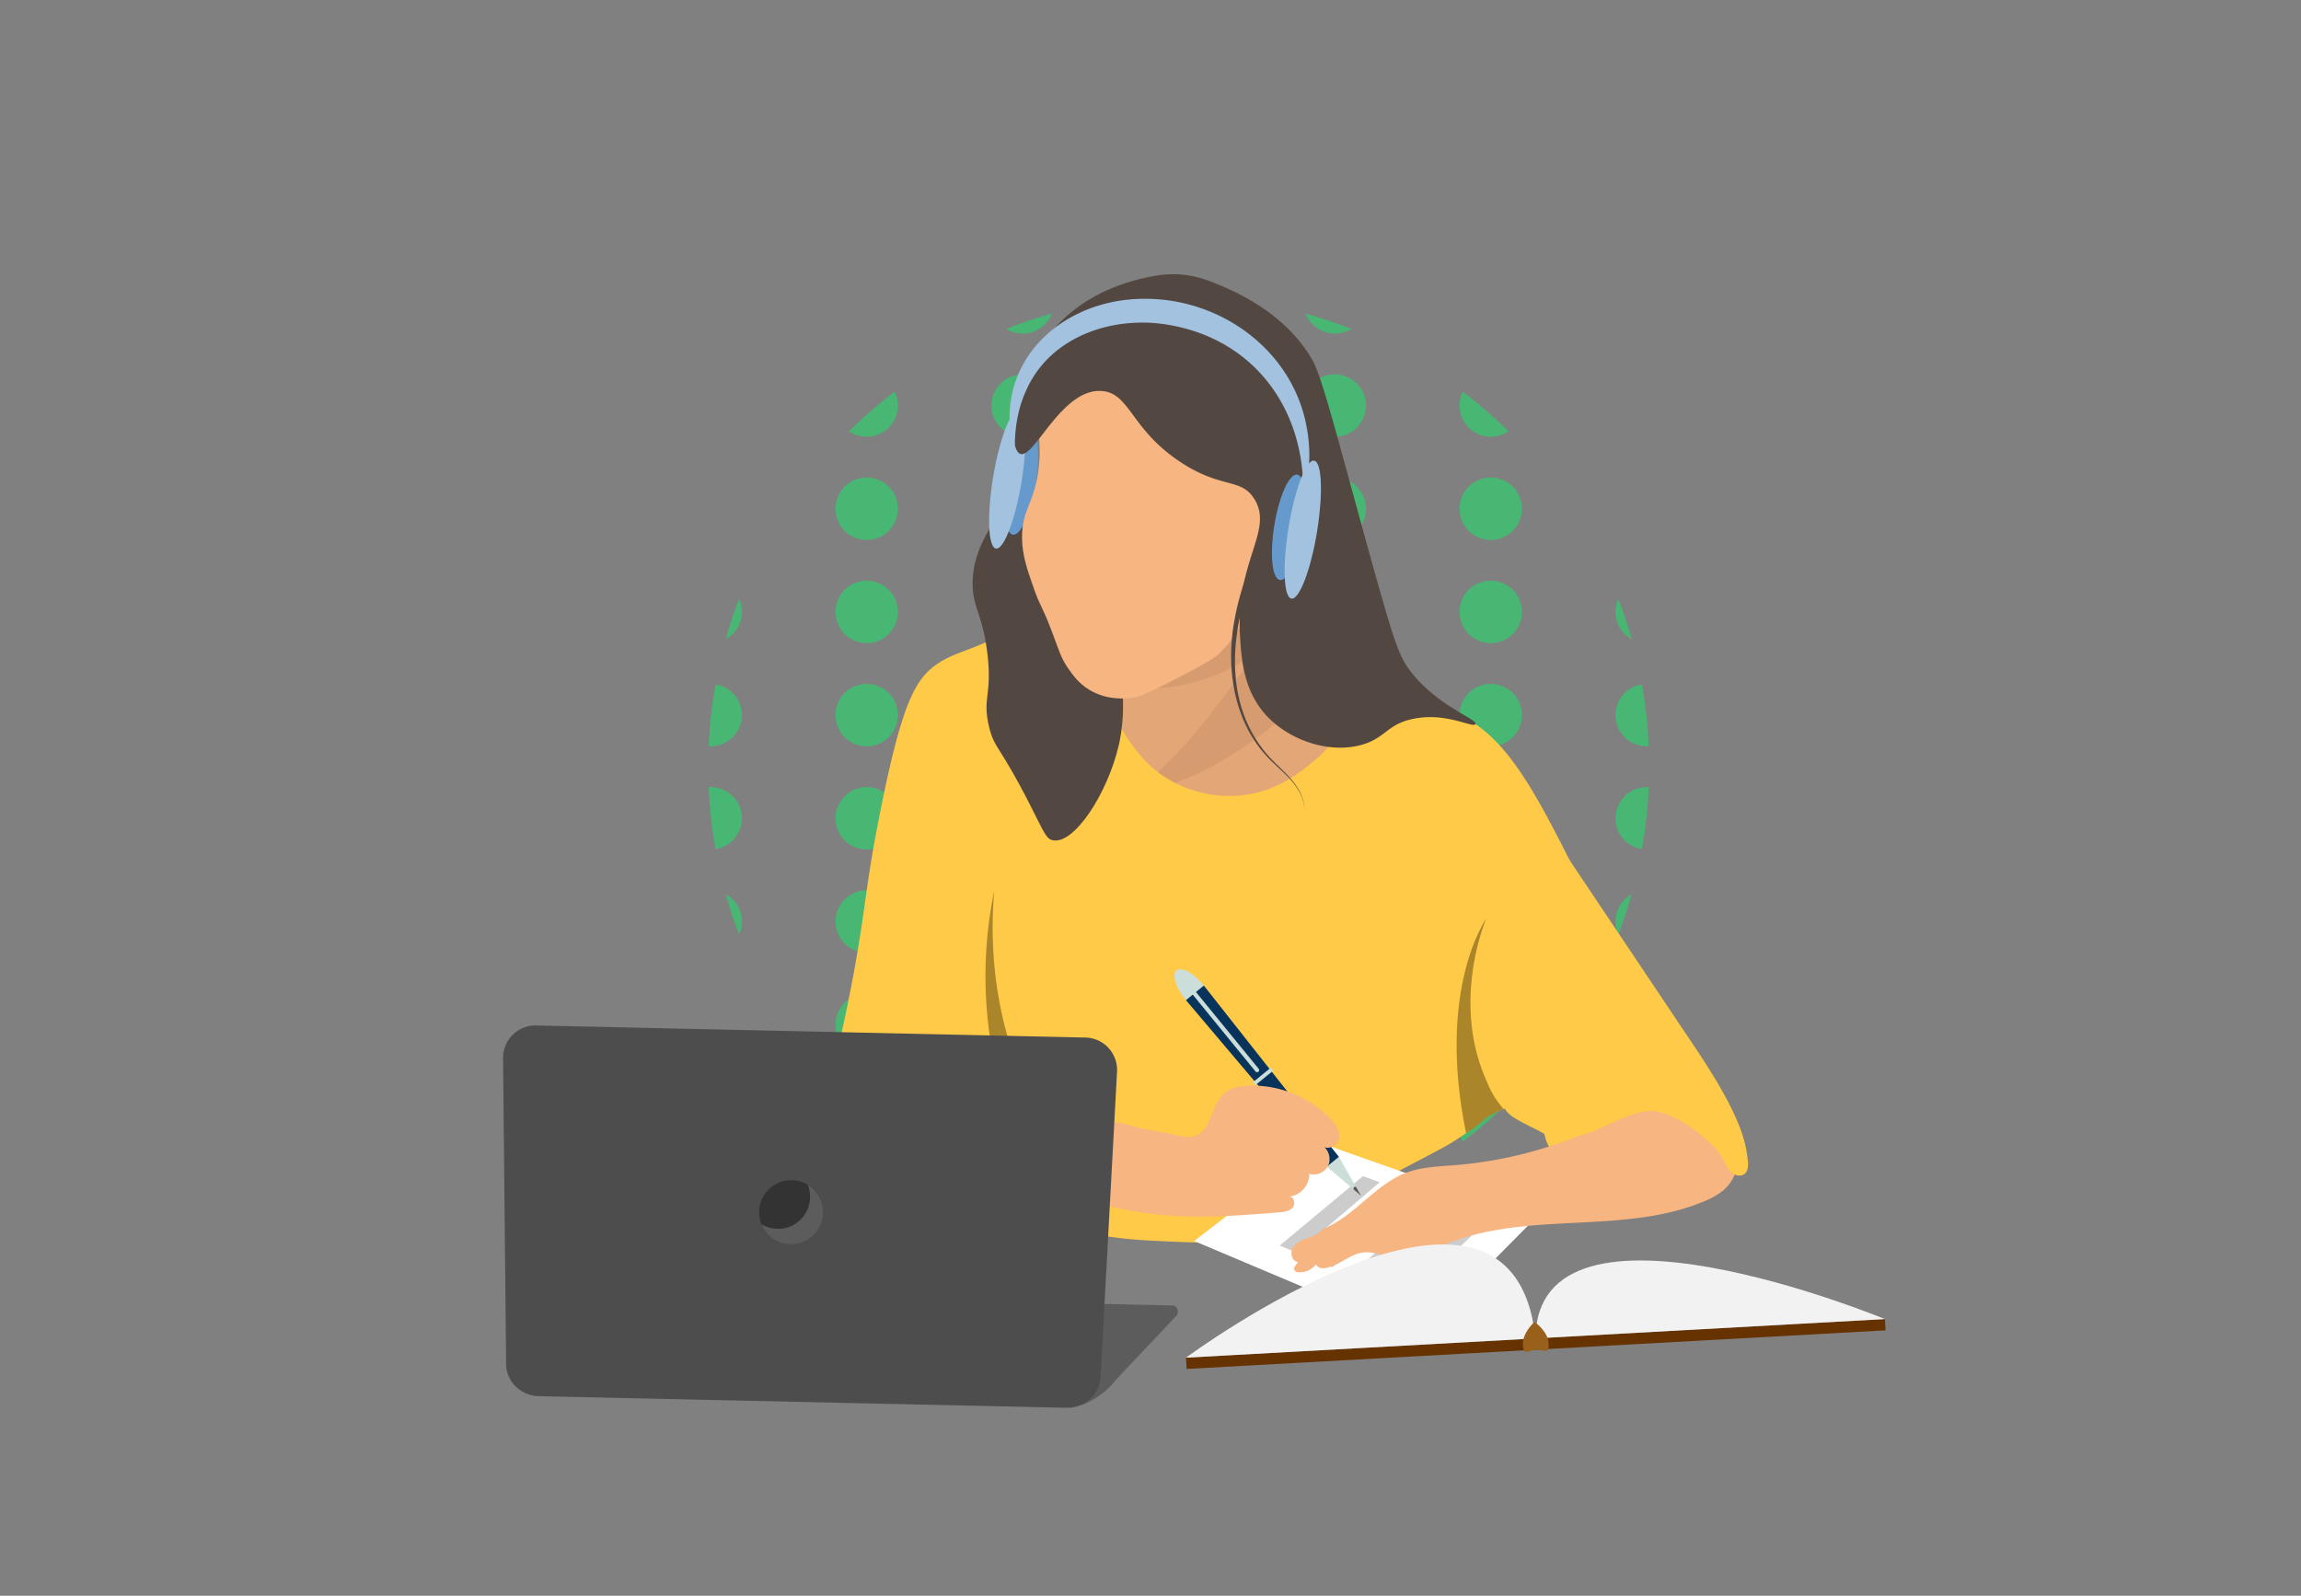 <svg xmlns="http://www.w3.org/2000/svg" xmlns:xlink="http://www.w3.org/1999/xlink" width="1646.467" height="1141.819" viewBox="0 0 1646.467 1141.819">
  <rect x="0" y="0" width="1646.467" height="1141.819" fill="#808080" stroke="none"/>
  <defs>
    <clipPath id="clip-path">
      <path id="Path_2204" data-name="Path 2204" d="M56.693,386.589c0,185.9,150.7,336.6,336.615,336.6,185.887,0,336.6-150.7,336.6-336.6S579.2,49.974,393.308,49.974c-185.911,0-336.615,150.7-336.615,336.615" transform="translate(-56.693 -49.974)" fill="#48b773"/>
    </clipPath>
    <clipPath id="clip-path-2">
      <rect id="Rectangle_2680" data-name="Rectangle 2680" width="1646.467" height="1141.819" fill="none"/>
    </clipPath>
  </defs>
  <g id="Group_10690" data-name="Group 10690" transform="translate(-547.533 -60.096)">
    <g id="Group_2807" data-name="Group 2807" transform="translate(1223.359 374.999)">
      <g id="Group_2806" data-name="Group 2806" transform="translate(-169 -102.914)" clip-path="url(#clip-path)">
        <path id="Path_2134" data-name="Path 2134" d="M99.657,70.823A22.329,22.329,0,1,1,77.335,48.5,22.32,22.32,0,0,1,99.657,70.823" transform="translate(-75.618 -66.451)" fill="#48b773"/>
        <path id="Path_2135" data-name="Path 2135" d="M108.823,70.823A22.329,22.329,0,1,1,86.5,48.5a22.32,22.32,0,0,1,22.322,22.322" transform="translate(26.841 -66.451)" fill="#48b773"/>
        <path id="Path_2136" data-name="Path 2136" d="M117.99,70.823A22.329,22.329,0,1,1,95.668,48.5,22.32,22.32,0,0,1,117.99,70.823" transform="translate(129.311 -66.451)" fill="#48b773"/>
        <path id="Path_2137" data-name="Path 2137" d="M127.157,70.823A22.329,22.329,0,1,1,104.835,48.5a22.32,22.32,0,0,1,22.323,22.322" transform="translate(231.781 -66.451)" fill="#48b773"/>
        <path id="Path_2138" data-name="Path 2138" d="M136.323,70.823A22.329,22.329,0,1,1,114,48.5a22.32,22.32,0,0,1,22.322,22.322" transform="translate(334.239 -66.451)" fill="#48b773"/>
        <path id="Path_2139" data-name="Path 2139" d="M145.49,70.823A22.329,22.329,0,1,1,123.168,48.5,22.32,22.32,0,0,1,145.49,70.823" transform="translate(436.709 -66.451)" fill="#48b773"/>
        <path id="Path_2140" data-name="Path 2140" d="M154.657,70.823A22.329,22.329,0,1,1,132.335,48.5a22.32,22.32,0,0,1,22.323,22.322" transform="translate(539.179 -66.451)" fill="#48b773"/>
        <path id="Path_2141" data-name="Path 2141" d="M99.657,76.885A22.329,22.329,0,1,1,77.335,54.563,22.32,22.32,0,0,1,99.657,76.885" transform="translate(-75.618 1.322)" fill="#48b773"/>
        <path id="Path_2142" data-name="Path 2142" d="M108.823,76.885A22.329,22.329,0,1,1,86.5,54.563a22.32,22.32,0,0,1,22.322,22.322" transform="translate(26.841 1.322)" fill="#48b773"/>
        <path id="Path_2143" data-name="Path 2143" d="M117.99,76.885A22.329,22.329,0,1,1,95.668,54.563,22.32,22.32,0,0,1,117.99,76.885" transform="translate(129.311 1.322)" fill="#48b773"/>
        <path id="Path_2144" data-name="Path 2144" d="M127.157,76.885a22.329,22.329,0,1,1-22.323-22.322,22.32,22.32,0,0,1,22.323,22.322" transform="translate(231.781 1.322)" fill="#48b773"/>
        <path id="Path_2145" data-name="Path 2145" d="M136.323,76.885A22.329,22.329,0,1,1,114,54.563a22.32,22.32,0,0,1,22.322,22.322" transform="translate(334.239 1.322)" fill="#48b773"/>
        <path id="Path_2146" data-name="Path 2146" d="M145.49,76.885a22.329,22.329,0,1,1-22.322-22.322A22.32,22.32,0,0,1,145.49,76.885" transform="translate(436.709 1.322)" fill="#48b773"/>
        <path id="Path_2147" data-name="Path 2147" d="M154.657,76.885a22.329,22.329,0,1,1-22.323-22.322,22.32,22.32,0,0,1,22.323,22.322" transform="translate(539.179 1.322)" fill="#48b773"/>
        <path id="Path_2148" data-name="Path 2148" d="M99.657,82.947A22.329,22.329,0,1,1,77.335,60.625,22.32,22.32,0,0,1,99.657,82.947" transform="translate(-75.618 69.084)" fill="#48b773"/>
        <path id="Path_2149" data-name="Path 2149" d="M108.823,82.947A22.329,22.329,0,1,1,86.5,60.625a22.32,22.32,0,0,1,22.322,22.322" transform="translate(26.841 69.084)" fill="#48b773"/>
        <path id="Path_2150" data-name="Path 2150" d="M117.99,82.947A22.329,22.329,0,1,1,95.668,60.625,22.32,22.32,0,0,1,117.99,82.947" transform="translate(129.311 69.084)" fill="#48b773"/>
        <path id="Path_2151" data-name="Path 2151" d="M127.157,82.947a22.329,22.329,0,1,1-22.323-22.322,22.32,22.32,0,0,1,22.323,22.322" transform="translate(231.781 69.084)" fill="#48b773"/>
        <path id="Path_2152" data-name="Path 2152" d="M136.323,82.947A22.329,22.329,0,1,1,114,60.625a22.32,22.32,0,0,1,22.322,22.322" transform="translate(334.239 69.084)" fill="#48b773"/>
        <path id="Path_2153" data-name="Path 2153" d="M145.49,82.947a22.329,22.329,0,1,1-22.322-22.322A22.32,22.32,0,0,1,145.49,82.947" transform="translate(436.709 69.084)" fill="#48b773"/>
        <path id="Path_2154" data-name="Path 2154" d="M154.657,82.947a22.329,22.329,0,1,1-22.323-22.322,22.32,22.32,0,0,1,22.323,22.322" transform="translate(539.179 69.084)" fill="#48b773"/>
        <path id="Path_2155" data-name="Path 2155" d="M99.657,89.011A22.329,22.329,0,1,1,77.335,66.688,22.32,22.32,0,0,1,99.657,89.011" transform="translate(-75.618 136.857)" fill="#48b773"/>
        <path id="Path_2156" data-name="Path 2156" d="M108.823,89.011A22.329,22.329,0,1,1,86.5,66.688a22.32,22.32,0,0,1,22.322,22.323" transform="translate(26.841 136.857)" fill="#48b773"/>
        <path id="Path_2157" data-name="Path 2157" d="M117.99,89.011A22.329,22.329,0,1,1,95.668,66.688,22.32,22.32,0,0,1,117.99,89.011" transform="translate(129.311 136.857)" fill="#48b773"/>
        <path id="Path_2158" data-name="Path 2158" d="M127.157,89.011a22.329,22.329,0,1,1-22.323-22.323,22.32,22.32,0,0,1,22.323,22.323" transform="translate(231.781 136.857)" fill="#48b773"/>
        <path id="Path_2159" data-name="Path 2159" d="M136.323,89.011A22.329,22.329,0,1,1,114,66.688a22.32,22.32,0,0,1,22.322,22.323" transform="translate(334.239 136.857)" fill="#48b773"/>
        <path id="Path_2160" data-name="Path 2160" d="M145.49,89.011a22.329,22.329,0,1,1-22.322-22.323A22.32,22.32,0,0,1,145.49,89.011" transform="translate(436.709 136.857)" fill="#48b773"/>
        <path id="Path_2161" data-name="Path 2161" d="M154.657,89.011a22.329,22.329,0,1,1-22.323-22.323,22.32,22.32,0,0,1,22.323,22.323" transform="translate(539.179 136.857)" fill="#48b773"/>
        <path id="Path_2162" data-name="Path 2162" d="M99.657,95.072A22.329,22.329,0,1,1,77.335,72.75,22.32,22.32,0,0,1,99.657,95.072" transform="translate(-75.618 204.619)" fill="#48b773"/>
        <path id="Path_2163" data-name="Path 2163" d="M108.823,95.072A22.329,22.329,0,1,1,86.5,72.75a22.32,22.32,0,0,1,22.322,22.322" transform="translate(26.841 204.619)" fill="#48b773"/>
        <path id="Path_2164" data-name="Path 2164" d="M117.99,95.072A22.329,22.329,0,1,1,95.668,72.75,22.32,22.32,0,0,1,117.99,95.072" transform="translate(129.311 204.619)" fill="#48b773"/>
        <path id="Path_2165" data-name="Path 2165" d="M127.157,95.072A22.329,22.329,0,1,1,104.835,72.75a22.32,22.32,0,0,1,22.323,22.322" transform="translate(231.781 204.619)" fill="#48b773"/>
        <path id="Path_2166" data-name="Path 2166" d="M136.323,95.072A22.329,22.329,0,1,1,114,72.75a22.32,22.32,0,0,1,22.322,22.322" transform="translate(334.239 204.619)" fill="#48b773"/>
        <path id="Path_2167" data-name="Path 2167" d="M145.49,95.072A22.329,22.329,0,1,1,123.168,72.75,22.32,22.32,0,0,1,145.49,95.072" transform="translate(436.709 204.619)" fill="#48b773"/>
        <path id="Path_2168" data-name="Path 2168" d="M154.657,95.072A22.329,22.329,0,1,1,132.335,72.75a22.32,22.32,0,0,1,22.323,22.322" transform="translate(539.179 204.619)" fill="#48b773"/>
        <path id="Path_2169" data-name="Path 2169" d="M99.657,101.135A22.329,22.329,0,1,1,77.335,78.813a22.32,22.32,0,0,1,22.322,22.322" transform="translate(-75.618 272.392)" fill="#48b773"/>
        <path id="Path_2170" data-name="Path 2170" d="M108.823,101.135A22.329,22.329,0,1,1,86.5,78.813a22.32,22.32,0,0,1,22.322,22.322" transform="translate(26.841 272.392)" fill="#48b773"/>
        <path id="Path_2171" data-name="Path 2171" d="M117.99,101.135A22.329,22.329,0,1,1,95.668,78.813a22.32,22.32,0,0,1,22.323,22.322" transform="translate(129.311 272.392)" fill="#48b773"/>
        <path id="Path_2172" data-name="Path 2172" d="M127.157,101.135a22.329,22.329,0,1,1-22.323-22.322,22.32,22.32,0,0,1,22.323,22.322" transform="translate(231.781 272.392)" fill="#48b773"/>
        <path id="Path_2173" data-name="Path 2173" d="M136.323,101.135A22.329,22.329,0,1,1,114,78.813a22.32,22.32,0,0,1,22.322,22.322" transform="translate(334.239 272.392)" fill="#48b773"/>
        <path id="Path_2174" data-name="Path 2174" d="M145.49,101.135a22.329,22.329,0,1,1-22.322-22.322,22.32,22.32,0,0,1,22.322,22.322" transform="translate(436.709 272.392)" fill="#48b773"/>
        <path id="Path_2175" data-name="Path 2175" d="M154.657,101.135a22.329,22.329,0,1,1-22.323-22.322,22.32,22.32,0,0,1,22.323,22.322" transform="translate(539.179 272.392)" fill="#48b773"/>
        <path id="Path_2176" data-name="Path 2176" d="M99.657,107.2A22.329,22.329,0,1,1,77.335,84.875,22.32,22.32,0,0,1,99.657,107.2" transform="translate(-75.618 340.153)" fill="#48b773"/>
        <path id="Path_2177" data-name="Path 2177" d="M108.823,107.2A22.329,22.329,0,1,1,86.5,84.875,22.32,22.32,0,0,1,108.823,107.2" transform="translate(26.841 340.153)" fill="#48b773"/>
        <path id="Path_2178" data-name="Path 2178" d="M117.99,107.2A22.329,22.329,0,1,1,95.668,84.875,22.32,22.32,0,0,1,117.99,107.2" transform="translate(129.311 340.153)" fill="#48b773"/>
        <path id="Path_2179" data-name="Path 2179" d="M127.157,107.2a22.329,22.329,0,1,1-22.323-22.322A22.32,22.32,0,0,1,127.157,107.2" transform="translate(231.781 340.153)" fill="#48b773"/>
        <path id="Path_2180" data-name="Path 2180" d="M136.323,107.2A22.329,22.329,0,1,1,114,84.875,22.32,22.32,0,0,1,136.323,107.2" transform="translate(334.239 340.153)" fill="#48b773"/>
        <path id="Path_2181" data-name="Path 2181" d="M145.49,107.2a22.329,22.329,0,1,1-22.322-22.322A22.32,22.32,0,0,1,145.49,107.2" transform="translate(436.709 340.153)" fill="#48b773"/>
        <path id="Path_2182" data-name="Path 2182" d="M154.657,107.2a22.329,22.329,0,1,1-22.323-22.322A22.32,22.32,0,0,1,154.657,107.2" transform="translate(539.179 340.153)" fill="#48b773"/>
        <path id="Path_2183" data-name="Path 2183" d="M99.657,113.26A22.329,22.329,0,1,1,77.335,90.938,22.32,22.32,0,0,1,99.657,113.26" transform="translate(-75.618 407.926)" fill="#48b773"/>
        <path id="Path_2184" data-name="Path 2184" d="M108.823,113.26A22.329,22.329,0,1,1,86.5,90.938a22.32,22.32,0,0,1,22.322,22.322" transform="translate(26.841 407.926)" fill="#48b773"/>
        <path id="Path_2185" data-name="Path 2185" d="M117.99,113.26A22.329,22.329,0,1,1,95.668,90.938,22.32,22.32,0,0,1,117.99,113.26" transform="translate(129.311 407.926)" fill="#48b773"/>
        <path id="Path_2186" data-name="Path 2186" d="M127.157,113.26a22.329,22.329,0,1,1-22.323-22.322,22.32,22.32,0,0,1,22.323,22.322" transform="translate(231.781 407.926)" fill="#48b773"/>
        <path id="Path_2187" data-name="Path 2187" d="M136.323,113.26A22.329,22.329,0,1,1,114,90.938a22.32,22.32,0,0,1,22.322,22.322" transform="translate(334.239 407.926)" fill="#48b773"/>
        <path id="Path_2188" data-name="Path 2188" d="M145.49,113.26a22.329,22.329,0,1,1-22.322-22.322A22.32,22.32,0,0,1,145.49,113.26" transform="translate(436.709 407.926)" fill="#48b773"/>
        <path id="Path_2189" data-name="Path 2189" d="M154.657,113.26a22.329,22.329,0,1,1-22.323-22.322,22.32,22.32,0,0,1,22.323,22.322" transform="translate(539.179 407.926)" fill="#48b773"/>
        <path id="Path_2190" data-name="Path 2190" d="M99.657,119.323A22.329,22.329,0,1,1,77.335,97a22.32,22.32,0,0,1,22.322,22.322" transform="translate(-75.618 475.688)" fill="#48b773"/>
        <path id="Path_2191" data-name="Path 2191" d="M108.823,119.323A22.329,22.329,0,1,1,86.5,97a22.32,22.32,0,0,1,22.322,22.322" transform="translate(26.841 475.688)" fill="#48b773"/>
        <path id="Path_2192" data-name="Path 2192" d="M117.99,119.323A22.329,22.329,0,1,1,95.668,97a22.32,22.32,0,0,1,22.323,22.322" transform="translate(129.311 475.688)" fill="#48b773"/>
        <path id="Path_2193" data-name="Path 2193" d="M127.157,119.323A22.329,22.329,0,1,1,104.835,97a22.32,22.32,0,0,1,22.323,22.322" transform="translate(231.781 475.688)" fill="#48b773"/>
        <path id="Path_2194" data-name="Path 2194" d="M136.323,119.323A22.329,22.329,0,1,1,114,97a22.32,22.32,0,0,1,22.322,22.322" transform="translate(334.239 475.688)" fill="#48b773"/>
        <path id="Path_2195" data-name="Path 2195" d="M145.49,119.323A22.329,22.329,0,1,1,123.168,97a22.32,22.32,0,0,1,22.322,22.322" transform="translate(436.709 475.688)" fill="#48b773"/>
        <path id="Path_2196" data-name="Path 2196" d="M154.657,119.323A22.329,22.329,0,1,1,132.335,97a22.32,22.32,0,0,1,22.323,22.322" transform="translate(539.179 475.688)" fill="#48b773"/>
        <path id="Path_2197" data-name="Path 2197" d="M99.657,125.385a22.329,22.329,0,1,1-22.322-22.322,22.32,22.32,0,0,1,22.322,22.322" transform="translate(-75.618 543.461)" fill="#48b773"/>
        <path id="Path_2198" data-name="Path 2198" d="M108.823,125.385A22.329,22.329,0,1,1,86.5,103.063a22.32,22.32,0,0,1,22.322,22.322" transform="translate(26.841 543.461)" fill="#48b773"/>
        <path id="Path_2199" data-name="Path 2199" d="M117.99,125.385a22.329,22.329,0,1,1-22.323-22.322,22.32,22.32,0,0,1,22.323,22.322" transform="translate(129.311 543.461)" fill="#48b773"/>
        <path id="Path_2200" data-name="Path 2200" d="M127.157,125.385a22.329,22.329,0,1,1-22.323-22.322,22.32,22.32,0,0,1,22.323,22.322" transform="translate(231.781 543.461)" fill="#48b773"/>
        <path id="Path_2201" data-name="Path 2201" d="M136.323,125.385A22.329,22.329,0,1,1,114,103.063a22.32,22.32,0,0,1,22.322,22.322" transform="translate(334.239 543.461)" fill="#48b773"/>
        <path id="Path_2202" data-name="Path 2202" d="M145.49,125.385a22.329,22.329,0,1,1-22.322-22.322,22.32,22.32,0,0,1,22.322,22.322" transform="translate(436.709 543.461)" fill="#48b773"/>
        <path id="Path_2203" data-name="Path 2203" d="M154.657,125.385a22.329,22.329,0,1,1-22.323-22.322,22.32,22.32,0,0,1,22.323,22.322" transform="translate(539.179 543.461)" fill="#48b773"/>
      </g>
    </g>
    <g id="Group_2943" data-name="Group 2943" transform="translate(547.533 60.096)">
      <g id="Group_2893" data-name="Group 2893" transform="translate(0)">
        <g id="Group_2892" data-name="Group 2892" clip-path="url(#clip-path-2)">
          <path id="Path_2704" data-name="Path 2704" d="M1292.927,675.5l134.622,10.6,26.478,136.5-80.851,64.727-107.444-20.411-70.738-101.628Z" transform="translate(-469.694 -265.504)" fill="#e3a677"/>
          <path id="Path_2705" data-name="Path 2705" d="M1427.645,731.916c-29.566,39.479-56.788,81.074-96.713,110.034,66.656-12.9,119.765-57.763,160.717-111.913l-109.354-35.125c-5.093-1.636-10.87-3.221-15.571-.67-4.43,2.4-6.338,7.649-7.887,12.444C1354.213,721,1348.8,735.3,1344.9,749.823c-3.964,14.768,2.752,15.943,16.281,13.995,21.757-3.135,52.482-13.556,66.461-31.9" transform="translate(-523.124 -272.343)" fill="#d69c70"/>
          <path id="Path_2706" data-name="Path 2706" d="M1143.034,700.95a275.539,275.539,0,0,0,33.1,86.057c12.484,20.9,22.8,37.667,44.133,48.545,6.828,3.482,25.683,11.918,49.648,8.826,23.268-3,38.774-15.248,48.544-23.169,34.146-27.681,31.955-59.829,51.854-61.784,5.137-.505,16.215,5.752,38.37,18.265,11.718,6.618,22.779,13.337,26.725,15.936,26.781,17.64,47.078,57.09,68.4,99.3,51.216,101.362,54.826,110.781,71.715,123.569,6.4,4.843,19.492,13.773,30.892,30.892,12.5,18.768,22.12,56.818,14.64,62.525-8.637,6.588-27.65-35.719-59.847-35.6-33.669.127-51.172,34.869-67.328,27.135-15.59-7.464-6.56-43.295-19.86-47.442-9.62-3-18.482,14.46-49.648,35.305-8.271,5.532-13.076,7.935-30.156,16.918-77.968,41.005-75.464,42.3-89.735,47.809-32.65,12.609-59.762,11.25-100.767,9.194-75.585-3.79-81.724-25.136-168.8-33.1-40.993-3.749-50.908-.589-60.681-11.033-19.494-20.836-.053-54.8,17.653-154.462,7.951-44.751,7-54.613,17.653-108.122,15.544-78.079,25.15-95.165,40.821-105.916,14.134-9.7,24.957-8.586,58.475-27.583a354.325,354.325,0,0,0,34.2-22.066" transform="translate(-379.726 -275.507)" fill="#ffca47"/>
          <path id="Path_2707" data-name="Path 2707" d="M1168.107,1049.907a296.213,296.213,0,0,0,.248,55.447,280.255,280.255,0,0,0,10.412,53.012l-12.491,4.391a301.1,301.1,0,0,1,1.832-112.85" transform="translate(-456.654 -412.665)" fill="#aa852a"/>
          <path id="Path_2709" data-name="Path 2709" d="M1651.625,1401.691l-82.942,83.9-160.89-67.908,90.839-69.993Z" transform="translate(-553.335 -529.707)" fill="#fff"/>
          <path id="Path_2710" data-name="Path 2710" d="M1580.22,1390.925l-59.28,50.415-12.357-5.052,59.666-49.7Z" transform="translate(-592.95 -544.996)" fill="#ccc"/>
          <path id="Path_2711" data-name="Path 2711" d="M1621.208,1405.6l-58.444,51.9L1550,1452.28l58.868-51.156Z" transform="translate(-609.23 -550.711)" fill="#ccc"/>
          <path id="Path_2712" data-name="Path 2712" d="M1663.5,1420.726l-57.521,53.458-13.193-5.395,57.988-52.678Z" transform="translate(-626.048 -556.602)" fill="#ccc"/>
          <path id="Path_2713" data-name="Path 2713" d="M1707.173,1436.332l-56.5,55.089-13.644-5.578,57.02-54.272Z" transform="translate(-643.435 -562.678)" fill="#ccc"/>
          <path id="Path_2714" data-name="Path 2714" d="M1829.326,1364.138a32.886,32.886,0,0,0,4.567-3.932c10.871-11.347,10.44-30.768.988-43.321s-26.059-18.425-41.745-17.461c-18.782,1.153-35.785,10.814-52.883,18.672a298.989,298.989,0,0,1-100.385,26.271c-11.919.969-24.133,1.269-35.314,5.511-21.679,8.225-36.16,29.938-57.15,39.153a12.041,12.041,0,0,0-3.741,2.462c-2.594,2.612-6.345,3.916-9.868,5.183-4,1.438-8.254,3.248-10.37,6.934s-.462,9.621,3.766,10.059l-2.281,3.234a2.555,2.555,0,0,0,1.641,3.99c6.4,1.108,13.707-2.986,15.322-9.425-2.142.526-2.383,3.852-.764,5.351s4.106,1.529,6.274,1.125c9.463-1.766,16.929-9.914,26.487-11.058,7.708-.922,15.147,2.9,22.858,3.8,13.069,1.527,25.427-5.312,37.625-10.25,57.482-23.276,125.337-6.2,182.681-29.813a60.238,60.238,0,0,0,12.292-6.486" transform="translate(-598.422 -510.698)" fill="#f7b582"/>
          <path id="Path_2715" data-name="Path 2715" d="M1878.239,1204.67c-2.794,2.09-6.984.92-9.507-1.494s-3.856-5.771-5.5-8.858a42.4,42.4,0,0,0-5.652-8.143c-9.779-11.176-33.807-28.317-48.62-26.6-12.236,1.43-23.282,7.678-34.554,12.637-2.556,1.127-5.187,2.187-7.873,3.129-9.138,3.173-18.83,4.8-27.916,1.928a22.092,22.092,0,0,1-4.374-1.928c-9.134-5.184-24.465-11.248-26.882-16.908a.843.843,0,0,0-1.1-.456c-13.709,5.658-16.332,5.665-27.255,17.364H1603.16a359.046,359.046,0,0,0,21.495-46.076c13.373-34.944,21.181-71.761,32.865-107.312,5.966-18.17,13.027-36.059,22.177-52.876,5.176-9.507,21.787-43.4,35.247-41.5,8.013,1.127,15.008,17.673,19.145,23.844q9.162,13.678,18.322,27.365,19.346,28.864,38.68,57.749l42.752,63.835c15.6,23.3,40.272,58.538,45.609,85.795q.845,4.353,1.322,8.8c.368,3.487.271,7.6-2.534,9.692" transform="translate(-630.124 -364.556)" fill="#ffca47"/>
          <path id="Path_2716" data-name="Path 2716" d="M1405.067,1153.651c6.924,8.477,9.675,17.685,6.146,20.568s-12-1.651-18.927-10.128-9.676-17.684-6.147-20.567,12,1.651,18.928,10.127" transform="translate(-544.219 -449.12)" fill="#ccded9"/>
          <path id="Path_2717" data-name="Path 2717" d="M1572.86,1363.8l12.217,21.448,3.634,6.376-5.314-4.52-19.134-16.281Z" transform="translate(-614.836 -536.043)" fill="#ccded9"/>
          <path id="Path_2718" data-name="Path 2718" d="M1507.575,1284.437l-8.6,7.025-100.809-119.141,12.781-10.44Z" transform="translate(-549.551 -456.676)" fill="#08345b"/>
          <path id="Path_2719" data-name="Path 2719" d="M1597.434,1399.087l3.633,6.377-5.313-4.52a1.752,1.752,0,0,1,.362-1.7,1.46,1.46,0,0,1,1.319-.153" transform="translate(-627.192 -549.878)" fill="#575756"/>
          <path id="Path_2720" data-name="Path 2720" d="M1449.632,1223.639a1.48,1.48,0,0,1-1.151-.545l-48.5-59.374a1.485,1.485,0,0,1,2.3-1.88l48.5,59.373a1.486,1.486,0,0,1-1.149,2.426" transform="translate(-550.132 -456.446)" fill="#ccded9"/>
          <path id="Path_2721" data-name="Path 2721" d="M1491.453,1261.114l-12.087,9.874a.449.449,0,0,1-.631-.064l-1.151-1.409a.448.448,0,0,1,.064-.631l12.086-9.873a.448.448,0,0,1,.63.063l1.152,1.41a.447.447,0,0,1-.064.63" transform="translate(-580.726 -494.813)" fill="#ccded9"/>
          <path id="Path_2722" data-name="Path 2722" d="M1335.075,1315.492c4.236.829,8.711,1.644,12.788.227,11.64-4.045,11.125-21.459,20.128-29.874,4.845-4.529,11.869-5.829,18.5-6.052a78.263,78.263,0,0,1,57.367,22.954c3.958,3.988,7.712,9.146,6.88,14.7s-8.967,9.347-12.278,4.808c5.475,3.737,6.962,10.911,3.887,15.88a11.792,11.792,0,0,1-12.944,4.839c.308,7.959-6.4,15.548-14.337,16.219,3.486-.1,4.73,5.266,2.437,7.9s-6.137,3.089-9.613,3.371c-24.88,2.021-49.859,4.045-74.777,2.567a267.237,267.237,0,0,1-67.564-12.886c-5.3-1.742-11.362-4.59-12.222-10.1-.672-4.3,2.216-8.255,4.94-11.646,6.767-8.421,18.112-29.843,28.9-32.068,6.207-1.28,17.419,3.19,23.616,4.4,8.057,1.577,16.334,2.765,24.3,4.756" transform="translate(-492.582 -503.006)" fill="#f7b582"/>
          <path id="Path_2723" data-name="Path 2723" d="M1180.519,578.553c-29.224,29.683-34.629,53-33.835,69.141.755,15.331,6.87,19.486,10.3,45.6,4.145,31.577-3.817,32.952,1.471,54.43,3.871,15.722,7.626,12.911,29.421,55.9,10.132,19.987,11.484,24.056,16.182,25.008,15.232,3.087,38.924-33.152,47.073-67.669,1.849-7.829,6.743-31.853-1.471-67.668-13.027-56.8-48.018-95.271-69.139-114.743" transform="translate(-450.677 -227.398)" fill="#534741"/>
          <path id="Path_2724" data-name="Path 2724" d="M1206.717,545.346c-3.427,20.844-10.754,36.993-16.366,36.07s-7.383-18.568-3.955-39.411,10.754-36.993,16.367-36.07,7.382,18.568,3.955,39.412" transform="translate(-465.627 -198.841)" fill="#69c"/>
          <path id="Path_2725" data-name="Path 2725" d="M1189.266,535.079c-4.482,27.257-12.663,48.6-18.276,47.682s-6.528-23.767-2.046-51.024,12.664-48.606,18.276-47.683,6.528,23.767,2.046,51.024" transform="translate(-458.338 -190.245)" fill="#a3c2e0"/>
          <path id="Path_2726" data-name="Path 2726" d="M1278.821,398.6c-7.087.407-32.385,2.716-47.443,22.066-9.23,11.864-11.45,26.07-13.238,37.512-2.3,14.679.461,15.362-1.1,30.892-2.816,27.943-12.218,30.5-12.136,51.855.05,12.882,3.808,23.258,8.827,37.512,4.22,11.985,5.14,10.474,12.259,29.053,5.5,14.361,6.53,19.378,12.013,27.214,3.228,4.612,7.531,10.789,15.447,15.446,12.378,7.282,24.985,6.053,29.79,5.516,3.913-.437,8.281-1.362,35.305-15.446,21.585-11.25,24.427-13.593,26.478-15.446,10.876-9.823,16.14-20.858,18.756-26.479,3.991-8.574,5.511-15.3,7.724-25.376,1.756-8,5.052-23.005,5.516-39.719,1.161-41.8-15.935-74.713-23.17-88.264-10.514-19.691-17.09-31.6-32-39.718-16.911-9.208-34.285-7.945-43.027-6.62" transform="translate(-473.587 -156.306)" fill="#f7b582"/>
          <path id="Path_2727" data-name="Path 2727" d="M1472.1,655.146c-20.22,44.18-29.168,101.14,4.635,141.066,5.348,6.352,11.952,11.606,17.433,17.969,5.416,6.259,9.915,14.071,9.772,22.565-.045-8.465-4.661-16.1-10.177-22.206-5.569-6.2-12.268-11.287-17.841-17.612-22.857-25.475-28.265-62.352-22.364-95.189,2.828-16.651,8.152-32.756,14.559-48.294Z" transform="translate(-570.455 -256.835)" fill="#534741"/>
          <path id="Path_2728" data-name="Path 2728" d="M1333.833,327.72a71.783,71.783,0,0,0-36.149-3.511c-21.189,3.422-52.681,12.951-75.348,40.01-28.817,34.4-31.884,83.423-22.8,87.528,9.985,4.513,29.859-47.437,58.843-44.868,19.964,1.771,20.418,27.3,55.9,50.751,29.62,19.581,43.39,11.1,52.958,26.479,14.036,22.554-13.43,44.264-10.3,97.09,1.042,17.565,2.418,40.78,19.859,58.842,16.714,17.309,44.9,26.482,67.668,19.859,16.683-4.851,17.678-14.459,36.041-18.388,24.088-5.153,43.39,6.884,44.867,3.678,1.664-3.612-25.93-12.15-45.6-36.776-8.408-10.526-11.658-19.346-26.479-72.082-8.3-29.517-14-50.666-17.652-63.991-14.4-52.462-21.593-78.693-27.215-88.263-9.508-16.189-29.262-39.722-74.591-56.359" transform="translate(-469.694 -127.072)" fill="#534741"/>
          <path id="Path_2729" data-name="Path 2729" d="M1192.25,456.26c-12.751-60.316,36.361-103.935,94.179-104.007,55.262-.463,107.041,37.347,116.574,92.929a109.3,109.3,0,0,1,1.656,21.857,111.069,111.069,0,0,1-2.6,21.3.867.867,0,0,1-1.733,0c-.242-58.421-35.451-105.965-93.811-116.976-39.784-7.893-86.064,6.468-103.894,45.281-5.874,12.258-8.467,25.959-8.64,39.62a.857.857,0,0,1-.868.847.9.9,0,0,1-.864-.847" transform="translate(-467.816 -138.449)" fill="#a3c2e0"/>
          <path id="Path_2730" data-name="Path 2730" d="M1501.259,595.482c-3.427,20.844-1.656,38.488,3.955,39.412s12.939-15.227,16.366-36.071,1.656-38.488-3.956-39.411-12.938,15.226-16.366,36.07" transform="translate(-589.385 -219.861)" fill="#69c"/>
          <path id="Path_2731" data-name="Path 2731" d="M1517.29,590.721c-4.482,27.257-3.566,50.1,2.046,51.024s13.794-20.425,18.276-47.683,3.566-50.1-2.046-51.024-13.794,20.425-18.275,47.682" transform="translate(-595.255 -213.428)" fill="#a3c2e0"/>
          <path id="Path_2742" data-name="Path 2742" d="M715.364,1593.863l313.25,10.649c8.565,2.768,25.63-8.687,32.53-18.212l43.394-45.99c2.557-2.71.831-7.374-2.759-7.453l-432.915-9.511Z" transform="translate(-262.898 -598.75)" fill="#5c5c5c"/>
          <path id="Path_2743" data-name="Path 2743" d="M996.226,1482.466l-377.583-8.294c-12.793-.281-23.263-10.5-23.386-22.873l-2.184-218.874a23.162,23.162,0,0,1,23.849-23.493l392.673,8.627a23.161,23.161,0,0,1,22.794,24.518l-11.794,218.566c-.667,12.353-11.577,22.1-24.369,21.824" transform="translate(-233.107 -475.167)" fill="#4d4d4d"/>
          <path id="Path_2744" data-name="Path 2744" d="M940.84,1414.3a22.948,22.948,0,1,1-22.948-22.948A22.947,22.947,0,0,1,940.84,1414.3" transform="translate(-351.759 -546.87)" fill="#333"/>
          <path id="Path_2745" data-name="Path 2745" d="M930.818,1396.83a22.915,22.915,0,0,1-33.145,28.149,22.938,22.938,0,1,0,33.145-28.149" transform="translate(-352.831 -549.023)" fill="#5c5c5c"/>
          <rect id="Rectangle_2679" data-name="Rectangle 2679" width="500.895" height="8.077" transform="translate(848.616 971.459) rotate(-3.16)" fill="#630"/>
          <path id="Path_2757" data-name="Path 2757" d="M1398.168,1548.087s233.559-172.721,250.067-13.8Z" transform="translate(-549.551 -576.628)" fill="#f2f2f2"/>
          <path id="Path_2758" data-name="Path 2758" d="M2060.243,1527.911s-248.78-102.969-250.068,13.805Z" transform="translate(-711.492 -584.063)" fill="#f2f2f2"/>
          <path id="Path_2759" data-name="Path 2759" d="M1813.764,1573.712c-.483-8.732-10.053-15.3-10.053-15.3s-8.79,7.584-8.308,16.316,4.333,3.805,9.4,3.526,9.439,4.192,8.958-4.539" transform="translate(-705.678 -612.532)" fill="#99601b"/>
          <path id="Path_2760" data-name="Path 2760" d="M1738.477,1082.872s-35.822,49.759-14.49,153.539c14.846-8.933,8.659-9.406,26.79-17.237-6.683-8.2-8.781-11.622-14.055-24.637-19.525-48.186-4.175-97.7,1.755-111.665" transform="translate(-674.95 -425.622)" fill="#aa852a"/>
        </g>
      </g>
    </g>
  </g>
</svg>
